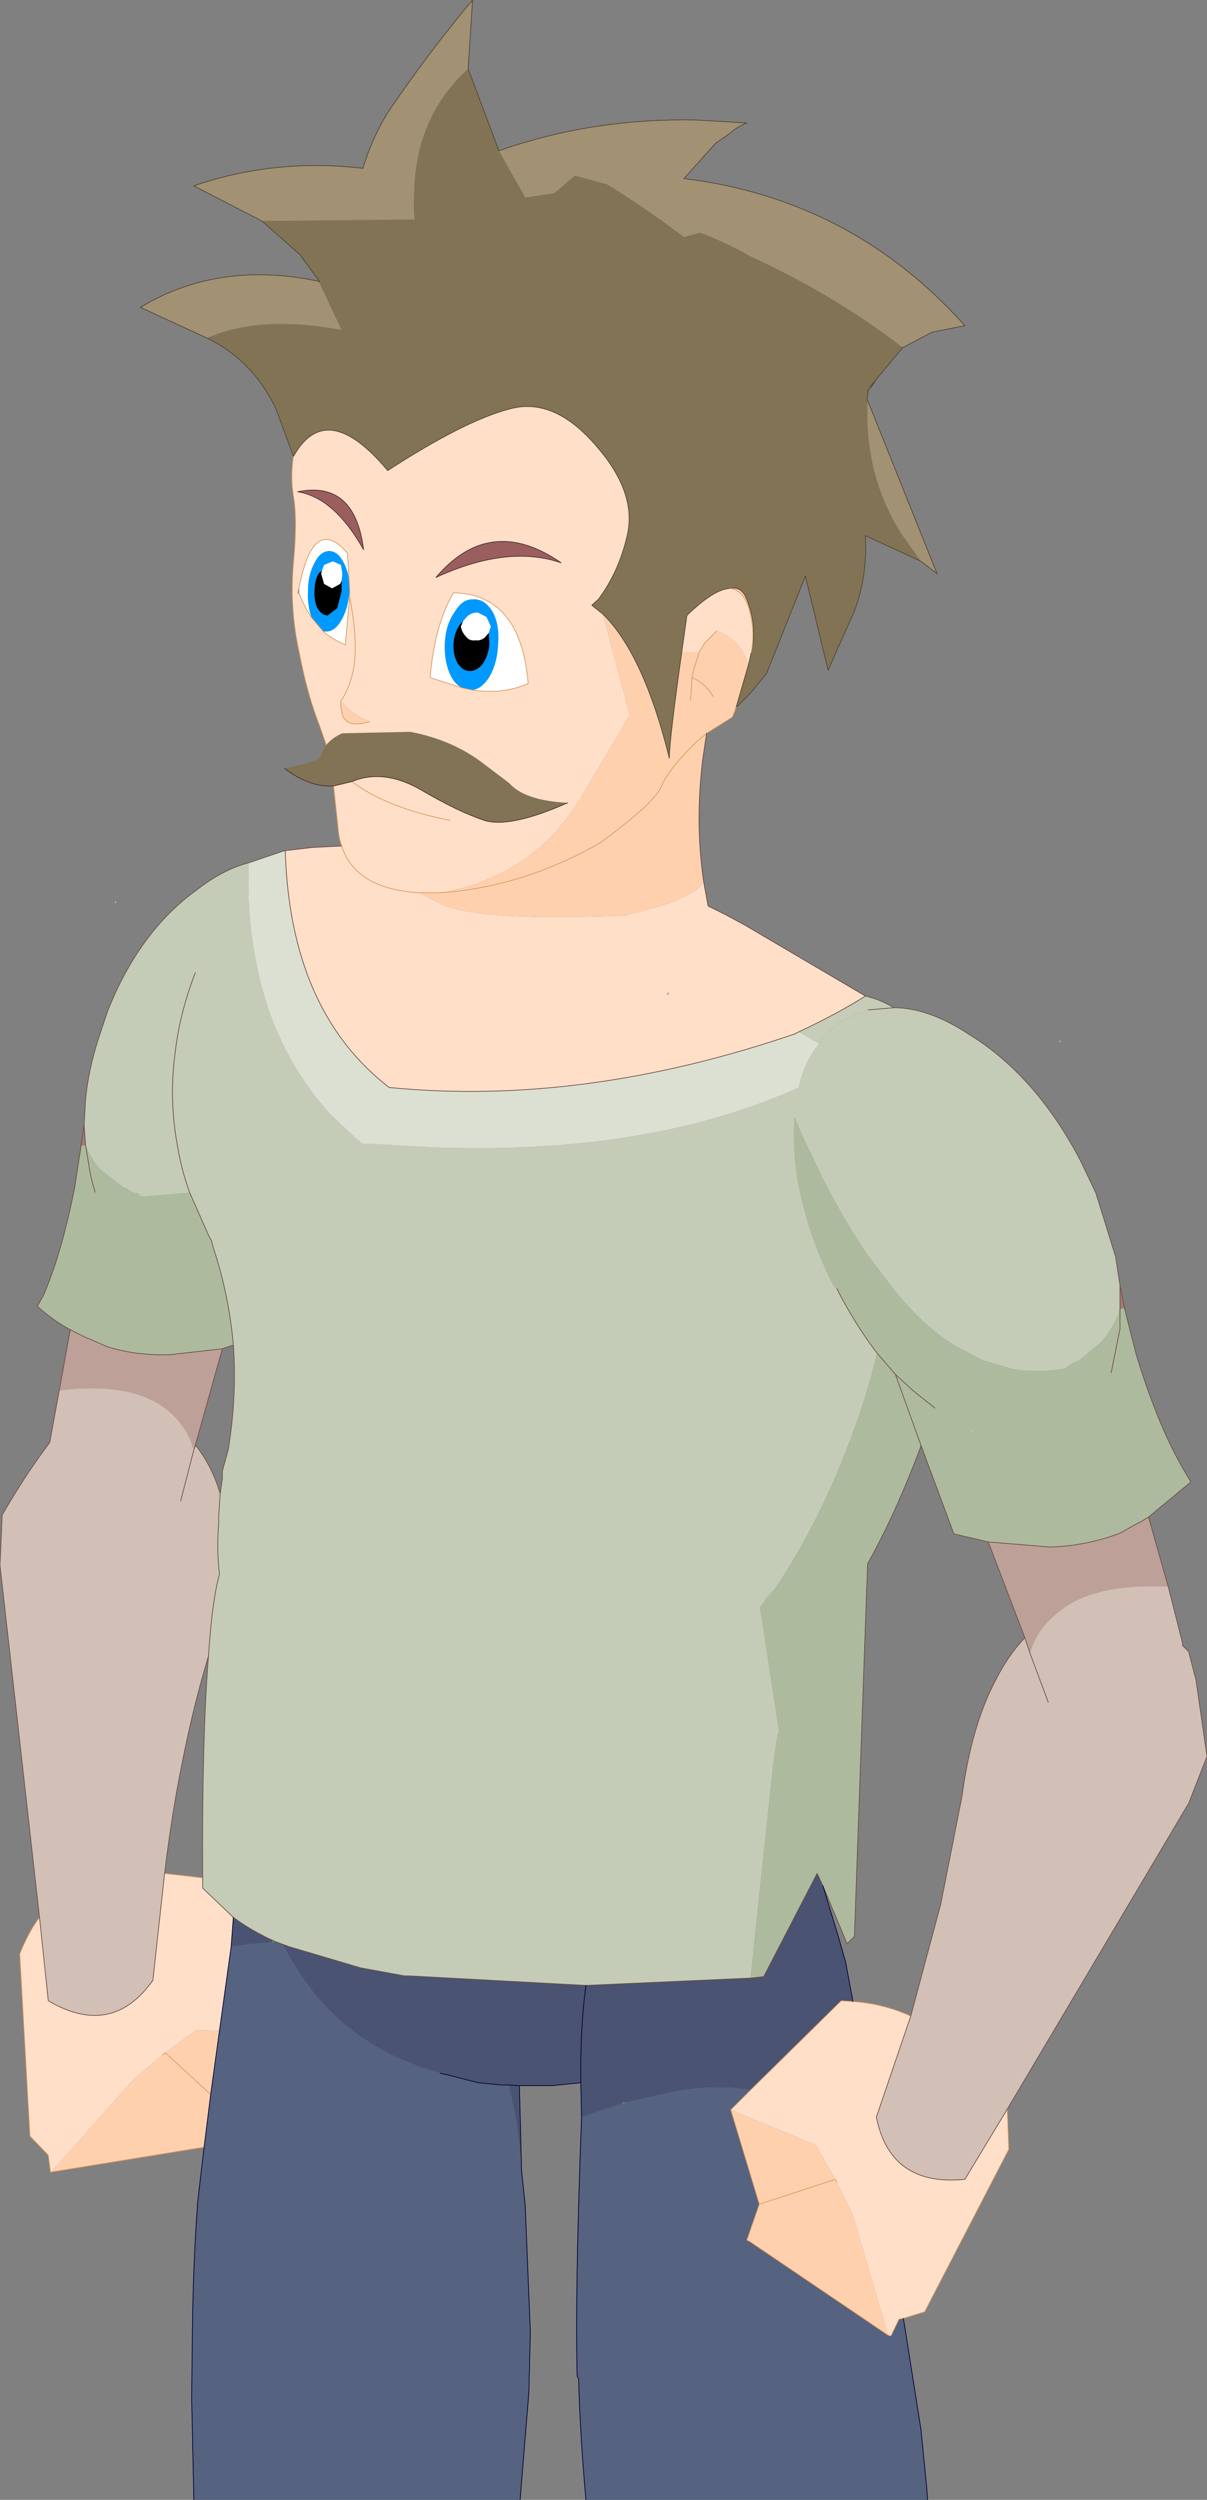 <?xml version="1.0" encoding="UTF-8" standalone="no"?>
<svg xmlns:xlink="http://www.w3.org/1999/xlink" height="170.8px" width="82.5px" xmlns="http://www.w3.org/2000/svg">
  <rect width="100%" height="100%" fill="#808080" stroke="none"/>
  <g transform="matrix(1, 0, 0, 1, -54.6, 107.95)">
    <path d="M72.5 -92.85 L67.85 -95.25 Q73.35 -97.15 79.4 -96.45 80.05 -98.55 81.1 -100.25 83.8 -104.25 86.9 -107.95 L86.6 -103.25 Q82.85 -99.85 82.9 -94.25 82.85 -93.65 82.95 -92.95 L72.5 -92.85 M88.7 -97.65 Q95.1 -99.9 102.2 -99.75 L105.65 -99.55 Q105.0 -99.3 104.5 -98.85 L103.5 -98.15 101.35 -95.75 Q112.8 -94.35 120.55 -85.7 L118.3 -85.25 116.3 -84.2 Q111.65 -87.8 105.85 -90.45 104.2 -91.4 102.45 -92.05 L101.35 -91.75 Q98.7 -93.75 96.1 -95.35 L93.9 -95.95 92.5 -94.75 90.5 -94.45 88.7 -97.65 M113.9 -80.6 L118.65 -68.75 117.55 -69.6 116.3 -71.35 Q113.65 -75.4 113.9 -80.6 M68.75 -84.85 L64.2 -86.95 Q69.5 -90.15 76.3 -88.75 L76.4 -88.7 77.95 -85.4 Q72.4 -86.45 68.75 -84.85" fill="#a39174" fill-rule="evenodd" stroke="none"/>
    <path d="M86.6 -103.25 L88.7 -97.65 90.5 -94.45 92.5 -94.75 93.9 -95.95 96.1 -95.35 Q98.7 -93.75 101.35 -91.75 L102.45 -92.05 Q104.2 -91.4 105.85 -90.45 111.65 -87.8 116.3 -84.2 L114.55 -82.1 114.05 -81.5 114.15 -81.5 113.9 -81.25 113.95 -81.25 113.85 -80.6 113.9 -80.6 Q113.65 -75.4 116.3 -71.35 L117.55 -69.6 113.75 -71.35 Q113.9 -68.6 113.0 -66.2 L111.2 -62.15 109.65 -68.6 107.0 -61.95 105.9 -60.6 104.95 -59.65 104.85 -59.4 105.75 -62.5 105.95 -63.35 Q106.4 -65.2 105.6 -67.1 105.25 -67.9 104.5 -67.75 103.4 -67.7 101.55 -65.9 L101.2 -63.4 Q100.35 -57.4 100.35 -56.15 98.6 -63.25 95.8 -66.0 L95.05 -66.6 95.5 -67.0 Q96.95 -68.95 97.5 -71.5 98.1 -74.4 95.25 -77.6 92.4 -80.85 89.4 -80.0 86.35 -79.2 81.1 -75.8 76.9 -80.8 74.65 -76.75 L74.65 -76.8 73.45 -80.05 Q71.85 -83.35 68.75 -84.85 72.4 -86.45 77.95 -85.4 L76.4 -88.7 76.45 -88.7 75.1 -90.55 72.5 -92.85 82.95 -92.95 Q82.85 -93.65 82.9 -94.25 82.85 -99.85 86.6 -103.25 M77.4 -54.25 Q75.75 -54.15 74.05 -55.45 76.3 -55.9 76.45 -56.2 L76.9 -57.05 Q77.3 -57.55 78.0 -57.85 L82.65 -57.95 Q85.5 -57.4 87.55 -55.85 L89.4 -54.45 Q90.45 -53.25 93.4 -53.1 89.45 -51.35 87.7 -51.9 85.9 -52.5 83.35 -54.0 80.8 -55.45 78.65 -54.55 L77.4 -54.25" fill="#817354" fill-rule="evenodd" stroke="none"/>
    <path d="M102.7 -47.7 L103.0 -46.05 104.2 -45.45 105.5 -44.75 113.75 -39.9 Q111.95 -38.75 109.2 -37.45 L108.9 -37.3 Q94.4 -32.35 81.2 -33.65 74.45 -38.85 74.1 -49.75 L74.25 -49.85 75.95 -50.05 77.95 -50.15 Q77.75 -50.75 77.7 -51.45 L77.4 -54.25 78.65 -54.55 Q80.8 -55.45 83.35 -54.0 85.9 -52.5 87.7 -51.9 89.45 -51.35 93.4 -53.1 90.45 -53.25 89.4 -54.45 L87.55 -55.85 Q85.5 -57.4 82.65 -57.95 L78.0 -57.85 Q77.3 -57.55 76.9 -57.05 L76.45 -58.35 Q75.6 -60.5 75.05 -63.4 74.4 -66.3 74.65 -69.4 74.95 -72.45 74.65 -74.1 74.45 -75.35 74.65 -76.75 76.9 -80.8 81.1 -75.8 86.35 -79.2 89.4 -80.0 92.4 -80.85 95.25 -77.6 98.1 -74.4 97.5 -71.5 96.95 -68.95 95.5 -67.0 L95.05 -66.6 95.8 -66.0 97.65 -59.1 94.3 -53.45 Q91.05 -48.05 84.7 -46.95 L83.3 -46.95 84.5 -46.3 Q86.9 -44.95 97.4 -45.4 L97.4 -45.45 Q101.85 -46.4 102.7 -47.7 M123.45 36.15 L123.55 38.9 117.8 50.0 116.35 50.45 116.05 50.5 115.5 51.65 115.3 51.6 112.9 43.4 111.8 41.15 111.7 40.95 110.35 38.6 104.55 36.2 105.9 34.85 112.1 28.75 112.9 28.8 Q115.0 28.95 116.85 29.8 L114.5 36.7 Q115.45 41.45 120.55 40.95 L123.45 36.15 M58.1 40.45 L58.05 40.45 57.9 39.3 56.65 38.0 55.95 25.55 Q56.55 24.05 57.3 23.05 L57.9 28.75 Q62.25 31.3 65.05 27.35 L65.85 20.05 68.45 20.35 68.45 21.05 70.55 23.05 70.4 25.05 69.6 30.8 68.0 30.75 65.9 32.3 65.7 32.45 63.75 34.1 58.1 40.45 M78.5 -67.7 L78.35 -70.15 Q76.05 -72.85 75.05 -67.85 L74.95 -67.45 75.05 -67.4 Q75.4 -66.5 75.9 -65.75 L76.7 -64.8 Q77.35 -64.25 78.2 -63.9 L78.5 -67.15 78.5 -67.55 78.5 -67.7 M77.9 -60.05 Q78.55 -61.0 78.8 -62.45 79.05 -64.4 78.5 -67.15 79.05 -64.4 78.8 -62.45 78.55 -61.0 77.9 -60.05 77.85 -59.7 77.95 -59.4 78.1 -58.1 79.85 -58.65 79.15 -58.95 78.55 -59.4 L77.9 -60.05 M85.35 -51.9 Q81.05 -52.75 78.65 -54.55 81.05 -52.75 85.35 -51.9 M79.45 -70.4 Q78.85 -75.15 74.95 -74.35 77.45 -73.95 79.45 -70.4 M101.2 -63.4 L101.55 -65.9 Q103.4 -67.7 104.5 -67.75 105.35 -67.65 105.75 -66.5 106.25 -64.9 105.95 -63.35 L105.75 -62.5 Q105.35 -64.15 103.6 -64.85 L102.75 -64.0 102.4 -63.4 101.2 -63.4 M86.9 -60.8 Q89.05 -60.5 90.7 -61.25 90.2 -67.35 85.6 -67.45 84.3 -65.25 84.0 -61.65 L86.2 -60.95 86.9 -60.8 M84.4 -68.5 Q89.3 -70.75 92.95 -69.5 88.1 -72.85 84.4 -68.5 M100.3 -40.0 L100.3 -40.15 100.15 -40.0 100.3 -40.0 M77.95 -50.15 Q78.9 -47.2 83.3 -46.95 78.9 -47.2 77.95 -50.15" fill="#ffdfc8" fill-rule="evenodd" stroke="none"/>
    <path d="M76.3 -88.75 L76.45 -88.7 76.4 -88.7 76.3 -88.75" fill="#edf7a6" fill-rule="evenodd" stroke="none"/>
    <path d="M76.6 -68.95 L76.4 -68.8 Q76.1 -68.3 76.1 -67.65 76.05 -66.9 76.3 -66.4 76.6 -65.9 77.0 -65.9 L77.65 -66.4 77.95 -67.55 77.95 -68.3 78.0 -68.75 77.9 -69.35 77.35 -69.6 76.75 -69.35 76.6 -68.95 M75.9 -65.75 Q75.6 -66.55 75.65 -67.55 75.65 -68.7 76.1 -69.5 76.5 -70.3 77.1 -70.3 77.7 -70.3 78.1 -69.5 78.5 -68.75 78.5 -67.7 L78.5 -67.55 Q78.4 -66.4 77.95 -65.6 77.5 -64.8 76.9 -64.8 L76.7 -64.8 75.9 -65.75 M86.25 -65.5 L86.05 -65.3 Q85.65 -64.75 85.6 -64.0 85.55 -63.2 85.9 -62.6 86.25 -62.1 86.7 -62.1 87.2 -62.1 87.6 -62.6 88.0 -63.2 88.05 -63.95 L88.0 -64.7 88.15 -65.15 87.85 -65.8 87.25 -66.1 Q86.8 -66.1 86.5 -65.8 L86.25 -65.5 M86.2 -60.95 Q85.75 -61.15 85.45 -61.7 84.95 -62.65 85.0 -63.95 85.05 -65.25 85.65 -66.1 86.2 -67.05 86.95 -67.0 87.75 -67.05 88.3 -66.1 88.75 -65.25 88.65 -63.95 88.6 -62.65 88.05 -61.7 87.55 -60.9 86.9 -60.8 L86.2 -60.95" fill="#0099ff" fill-rule="evenodd" stroke="none"/>
    <path d="M76.6 -68.95 L76.75 -69.35 77.35 -69.6 77.9 -69.35 78.0 -68.75 77.95 -68.3 77.9 -68.15 77.85 -68.05 77.3 -67.75 76.75 -68.05 76.55 -68.75 76.6 -68.95 M78.5 -67.7 Q78.5 -68.75 78.1 -69.5 77.7 -70.3 77.1 -70.3 76.5 -70.3 76.1 -69.5 75.65 -68.7 75.65 -67.55 75.6 -66.55 75.9 -65.75 75.4 -66.5 75.05 -67.4 L75.05 -67.85 Q76.05 -72.85 78.35 -70.15 L78.5 -67.7 M76.7 -64.8 L76.9 -64.8 Q77.5 -64.8 77.95 -65.6 78.4 -66.4 78.5 -67.55 L78.5 -67.15 78.2 -63.9 Q77.35 -64.25 76.7 -64.8 M86.25 -65.5 L86.5 -65.8 Q86.8 -66.1 87.25 -66.1 L87.85 -65.8 88.15 -65.15 88.0 -64.7 87.75 -64.4 Q87.45 -64.15 87.1 -64.2 86.7 -64.15 86.5 -64.4 86.15 -64.75 86.1 -65.15 L86.25 -65.5 M86.9 -60.8 Q87.55 -60.9 88.05 -61.7 88.6 -62.65 88.65 -63.95 88.75 -65.25 88.3 -66.1 87.75 -67.05 86.95 -67.0 86.2 -67.05 85.65 -66.1 85.05 -65.25 85.0 -63.95 84.95 -62.65 85.45 -61.7 85.75 -61.15 86.2 -60.95 L84.0 -61.65 Q84.3 -65.25 85.6 -67.45 90.2 -67.35 90.7 -61.25 89.05 -60.5 86.9 -60.8" fill="#ffffff" fill-rule="evenodd" stroke="none"/>
    <path d="M77.95 -68.3 L77.95 -67.55 77.65 -66.4 77.0 -65.9 Q76.6 -65.9 76.3 -66.4 76.05 -66.9 76.1 -67.65 76.1 -68.3 76.4 -68.8 L76.6 -68.95 76.55 -68.75 76.75 -68.05 77.3 -67.75 77.85 -68.05 77.9 -68.15 77.95 -68.3 M88.0 -64.7 L88.05 -63.95 Q88.0 -63.2 87.6 -62.6 87.2 -62.1 86.7 -62.1 86.25 -62.1 85.9 -62.6 85.55 -63.2 85.6 -64.0 85.65 -64.75 86.05 -65.3 L86.25 -65.5 86.1 -65.15 Q86.15 -64.75 86.5 -64.4 86.7 -64.15 87.1 -64.2 87.45 -64.15 87.75 -64.4 L88.0 -64.7" fill="#000000" fill-rule="evenodd" stroke="none"/>
    <path d="M104.95 -59.65 L104.65 -58.95 102.9 -57.85 102.6 -55.85 102.55 -55.3 Q102.15 -51.4 102.7 -47.7 101.85 -46.4 97.4 -45.45 L97.4 -45.4 Q86.9 -44.95 84.5 -46.3 L83.3 -46.95 84.7 -46.95 Q91.05 -48.05 94.3 -53.45 L97.65 -59.1 95.8 -66.0 Q98.6 -63.25 100.35 -56.15 100.35 -57.4 101.2 -63.4 L102.4 -63.4 102.0 -62.15 101.9 -61.65 Q102.8 -61.3 103.35 -60.35 102.8 -61.3 101.9 -61.65 L102.0 -62.15 102.4 -63.4 102.75 -64.0 103.6 -64.85 Q105.35 -64.15 105.75 -62.5 L104.85 -59.4 104.95 -59.65 M68.55 38.75 L58.1 40.45 63.75 34.1 65.7 32.45 65.9 32.3 69.0 35.15 68.55 38.75 M77.9 -60.05 L78.55 -59.4 Q79.15 -58.95 79.85 -58.65 78.1 -58.1 77.95 -59.4 77.85 -59.7 77.9 -60.05 M104.5 -67.75 Q105.25 -67.9 105.6 -67.1 106.4 -65.2 105.95 -63.35 106.25 -64.9 105.75 -66.5 105.35 -67.65 104.5 -67.75 M102.9 -57.85 L102.3 -57.35 Q100.25 -55.4 99.75 -54.1 99.15 -52.95 95.6 -50.35 90.35 -47.35 84.7 -46.95 90.35 -47.35 95.6 -50.35 99.15 -52.95 99.75 -54.1 100.25 -55.4 102.3 -57.35 L102.9 -57.85 M101.8 -60.1 L101.9 -61.65 101.8 -60.1 M115.3 51.6 L105.85 45.2 105.65 45.1 106.5 42.65 104.55 36.2 110.35 38.6 111.7 40.95 111.8 41.15 112.9 43.4 115.3 51.6 M106.5 42.65 L111.7 40.95 106.5 42.65 M69.6 30.8 L69.0 35.15 65.9 32.3 68.0 30.75 69.6 30.8" fill="#ffd0ae" fill-rule="evenodd" stroke="none"/>
    <path d="M62.45 -46.2 L62.45 -46.35 62.55 -46.35 62.45 -46.2 M127.1 -36.85 L127.1 -36.7 127.0 -36.85 127.1 -36.85" fill="#bec5d8" fill-rule="evenodd" stroke="none"/>
    <path d="M115.7 -39.1 Q118.05 -39.1 120.8 -37.3 125.45 -34.45 128.5 -28.55 L129.5 -26.45 130.85 -22.1 131.15 -20.15 131.15 -18.5 Q130.75 -17.2 129.8 -16.2 L128.55 -15.15 128.45 -15.05 128.0 -14.85 127.6 -14.6 127.35 -14.45 127.1 -14.4 Q125.45 -14.15 123.85 -14.4 L121.8 -15.0 120.45 -15.7 119.8 -16.05 Q117.55 -17.45 115.5 -20.1 L113.9 -22.2 Q112.4 -24.4 110.9 -27.3 L109.4 -30.45 108.9 -31.6 108.9 -31.4 Q108.75 -28.6 109.4 -26.0 110.05 -23.15 111.55 -20.15 L111.8 -19.9 Q113.05 -17.45 114.55 -15.5 113.75 -12.2 112.55 -9.15 110.85 -4.65 108.35 -0.6 L107.5 0.7 107.05 1.15 106.65 1.75 106.55 1.85 107.85 10.35 Q107.65 10.7 107.3 14.0 L106.8 18.7 105.9 27.2 94.65 27.7 82.6 27.05 82.25 27.05 79.25 26.5 74.35 25.05 73.95 24.9 73.4 24.7 Q71.75 23.95 70.55 23.05 L68.45 21.05 68.45 20.35 Q68.4 10.75 68.85 5.2 69.1 1.4 69.6 -0.4 69.4 -2.05 69.55 -3.9 L69.55 -4.4 69.65 -5.9 69.8 -6.95 69.8 -7.45 70.2 -8.9 Q70.8 -12.55 70.55 -16.05 70.25 -19.5 69.15 -22.8 L69.05 -23.2 68.9 -23.45 67.55 -26.5 67.4 -26.45 64.45 -26.2 64.25 -26.2 64.05 -26.4 63.6 -26.5 Q63.4 -26.65 63.25 -26.75 L63.05 -26.8 61.4 -28.1 Q60.8 -28.8 60.45 -29.7 L60.35 -31.1 60.45 -32.85 Q60.65 -34.85 61.3 -36.9 L61.95 -38.85 Q64.1 -44.3 68.05 -47.15 69.85 -48.55 71.6 -49.0 71.45 -45.25 72.15 -42.0 73.3 -36.15 77.1 -31.9 L78.95 -30.15 79.4 -29.8 79.9 -29.8 80.1 -29.8 80.55 -29.75 80.6 -29.75 80.9 -29.75 Q97.8 -28.5 109.2 -33.65 L109.35 -34.3 Q109.8 -35.7 110.6 -36.65 L110.6 -36.7 Q111.35 -37.8 112.6 -38.4 L112.85 -38.55 113.95 -38.95 115.7 -39.1 M67.95 -41.5 Q66.85 -38.65 66.55 -35.85 66.15 -32.7 66.75 -29.55 67.0 -28.05 67.55 -26.5 67.0 -28.05 66.75 -29.55 66.15 -32.7 66.55 -35.85 66.85 -38.65 67.95 -41.5" fill="#c4ccb7" fill-rule="evenodd" stroke="none"/>
    <path d="M71.6 -49.0 L74.1 -49.85 74.1 -49.75 Q74.45 -38.85 81.2 -33.65 94.4 -32.35 108.9 -37.3 L109.2 -37.45 109.65 -37.2 110.0 -37.0 110.6 -36.65 Q109.8 -35.7 109.35 -34.3 L109.2 -33.65 Q97.8 -28.5 80.9 -29.75 L80.6 -29.75 80.55 -29.75 80.1 -29.8 79.9 -29.8 79.4 -29.8 78.95 -30.15 77.1 -31.9 Q73.3 -36.15 72.15 -42.0 71.45 -45.25 71.6 -49.0" fill="#dce0d3" fill-rule="evenodd" stroke="none"/>
    <path d="M131.45 -18.6 L132.25 -15.45 Q133.75 -10.5 135.55 -7.45 L136.0 -6.7 133.1 -4.3 132.45 -3.9 132.25 -4.4 132.4 -3.9 131.15 -3.2 Q128.95 -2.35 126.4 -2.25 L122.15 -2.6 119.8 -3.15 117.55 -9.2 117.5 -9.0 117.05 -7.85 Q115.6 -4.15 113.9 -1.1 L113.0 24.35 112.5 24.85 110.85 20.9 110.45 20.05 106.8 27.1 105.9 27.2 106.8 18.7 107.3 14.0 Q107.65 10.7 107.85 10.35 L106.55 1.85 106.65 1.75 107.05 1.15 107.5 0.7 108.35 -0.6 Q110.85 -4.65 112.55 -9.15 113.75 -12.2 114.55 -15.5 113.05 -17.45 111.8 -19.9 L111.55 -20.15 Q110.05 -23.15 109.4 -26.0 108.75 -28.6 108.9 -31.4 L108.9 -31.6 109.4 -30.45 110.9 -27.3 Q112.4 -24.4 113.9 -22.2 L115.5 -20.1 Q117.55 -17.45 119.8 -16.05 L120.45 -15.7 121.8 -15.0 123.85 -14.4 Q125.45 -14.15 127.1 -14.4 L127.35 -14.45 127.6 -14.6 128.0 -14.85 128.45 -15.05 128.55 -15.15 129.8 -16.2 Q130.75 -17.2 131.15 -18.5 L131.15 -17.15 130.55 -14.15 131.15 -17.15 131.15 -18.5 131.45 -18.6 M59.4 -17.1 Q58.2 -17.75 57.15 -18.7 L57.55 -19.4 Q58.8 -22.25 59.7 -26.8 L60.15 -29.7 60.45 -29.7 Q60.8 -28.8 61.4 -28.1 L63.05 -26.8 63.25 -26.75 Q63.4 -26.65 63.6 -26.5 L64.05 -26.4 64.25 -26.2 64.45 -26.2 67.4 -26.45 67.55 -26.5 68.9 -23.45 69.05 -23.2 69.15 -22.8 Q70.25 -19.5 70.55 -16.05 L69.8 -15.8 66.3 -15.4 Q63.95 -15.3 61.9 -15.95 L60.65 -16.5 60.75 -16.85 60.6 -16.5 59.4 -17.1 M61.1 -26.5 Q60.8 -27.45 60.65 -28.5 L60.45 -29.7 60.65 -28.5 Q60.8 -27.45 61.1 -26.5 M118.5 -11.75 L117.05 -12.9 115.8 -14.05 114.55 -15.5 115.8 -14.05 117.05 -12.9 118.5 -11.75 M121.1 -10.1 L121.1 -10.2 121.0 -10.2 121.1 -10.1 M117.55 -9.2 L115.8 -14.05 117.55 -9.2" fill="#aeba9e" fill-rule="evenodd" stroke="none"/>
    <path d="M131.15 -20.15 L131.45 -18.6 131.15 -18.5 131.15 -20.15 M60.15 -29.7 L60.35 -31.1 60.45 -29.7 60.15 -29.7" fill="#a47c73" fill-rule="evenodd" stroke="none"/>
    <path d="M133.1 -4.3 L134.45 0.45 Q129.0 0.2 126.65 2.45 125.45 3.45 125.0 5.0 L124.65 3.95 122.15 -2.6 126.4 -2.25 Q128.95 -2.35 131.15 -3.2 L132.4 -3.9 132.45 -3.9 133.1 -4.3 M58.65 -12.95 L59.4 -17.1 60.6 -16.5 60.65 -16.5 61.9 -15.95 Q63.95 -15.3 66.3 -15.4 L69.8 -15.8 67.95 -9.2 67.85 -8.9 67.55 -9.7 Q65.55 -13.8 58.65 -12.95" fill="#bda097" fill-rule="evenodd" stroke="none"/>
    <path d="M60.6 -16.5 L60.75 -16.85 60.65 -16.5 60.6 -16.5 M132.4 -3.9 L132.25 -4.4 132.45 -3.9 132.4 -3.9" fill="#a5bafe" fill-rule="evenodd" stroke="none"/>
    <path d="M134.45 0.45 L135.45 4.4 135.4 4.45 135.85 4.9 136.35 6.85 137.1 12.05 135.85 15.25 123.45 36.15 120.55 40.95 Q115.45 41.45 114.5 36.7 L116.85 29.8 118.9 22.15 120.35 14.8 Q121.0 9.95 122.65 6.85 123.5 5.15 124.65 3.95 L125.0 5.0 Q125.45 3.45 126.65 2.45 129.0 0.2 134.45 0.45 M57.3 23.05 L54.6 -1.0 54.75 -4.45 Q56.3 -7.1 57.6 -8.85 L58.0 -9.4 58.65 -12.95 Q65.55 -13.8 67.55 -9.7 L67.85 -8.9 67.95 -9.2 68.05 -9.1 Q69.1 -7.75 69.65 -5.9 L69.55 -4.4 69.55 -3.9 Q69.4 -2.05 69.6 -0.4 69.1 1.4 68.85 5.2 67.85 8.5 67.1 12.25 66.35 15.9 65.85 20.05 L65.05 27.35 Q62.25 31.3 57.9 28.75 L57.3 23.05 M66.95 -5.4 L67.85 -8.9 66.95 -5.4 M126.25 8.35 L125.0 5.0 126.25 8.35" fill="#d2c0b7" fill-rule="evenodd" stroke="none"/>
    <path d="M94.35 36.7 L94.3 34.35 92.3 34.55 90.55 34.55 90.1 34.55 90.25 40.35 Q90.05 37.1 89.35 34.5 L88.85 34.5 87.3 34.35 85.15 33.8 84.7 33.7 Q79.75 32.35 76.55 28.8 75.05 27.1 73.95 24.9 L74.35 25.05 79.25 26.5 82.25 27.05 82.6 27.05 94.65 27.7 105.9 27.2 106.8 27.1 110.45 20.05 110.85 20.9 111.9 24.35 112.4 26.1 112.9 28.8 112.1 28.75 105.9 34.85 Q103.55 34.45 100.7 34.95 L100.65 34.95 97.4 35.7 97.15 35.7 97.15 35.75 94.35 36.7 M70.55 23.05 Q71.75 23.95 73.4 24.7 L73.2 24.7 73.2 24.75 71.95 24.85 70.4 25.05 70.55 23.05 M89.35 34.5 L90.1 34.55 89.35 34.5 M94.65 27.7 Q94.25 30.6 94.3 34.35 94.25 30.6 94.65 27.7" fill="#4a5371" fill-rule="evenodd" stroke="none"/>
    <path d="M116.35 50.45 L117.55 58.05 117.95 62.1 118.0 62.85 94.65 62.85 Q94.25 58.4 94.15 54.6 L94.05 54.4 Q93.9 48.55 94.35 36.7 L97.15 35.75 97.4 35.7 100.65 34.95 100.7 34.95 Q103.55 34.45 105.9 34.85 L104.55 36.2 106.5 42.65 105.65 45.1 105.85 45.2 115.3 51.6 115.5 51.65 116.05 50.5 116.35 50.45 M90.25 40.35 L90.5 42.75 90.85 51.4 90.75 55.5 90.15 62.85 67.85 62.85 67.7 55.9 67.75 51.4 Q67.8 46.7 68.1 42.75 L68.1 42.6 68.55 38.75 69.0 35.15 69.6 30.8 70.4 25.05 71.95 24.85 73.2 24.75 73.4 24.7 73.95 24.9 Q75.05 27.1 76.55 28.8 79.75 32.35 84.7 33.7 L85.15 33.8 87.3 34.35 88.85 34.5 89.35 34.5 Q90.05 37.1 90.25 40.35" fill="#556280" fill-rule="evenodd" stroke="none"/>
    <path d="M97.15 35.75 L97.15 35.7 97.4 35.7 97.15 35.75 M73.2 24.75 L73.2 24.7 73.4 24.7 73.2 24.75" fill="#89a58a" fill-rule="evenodd" stroke="none"/>
    <path d="M79.45 -70.4 Q77.45 -73.95 74.95 -74.35 78.85 -75.15 79.45 -70.4 M84.4 -68.5 Q88.1 -72.85 92.95 -69.5 89.3 -70.75 84.4 -68.5" fill="#9b5e5e" fill-rule="evenodd" stroke="none"/>
    <path d="M100.3 -40.0 L100.15 -40.0 100.3 -40.15 100.3 -40.0" fill="#b48f87" fill-rule="evenodd" stroke="none"/>
    <path d="M113.75 -39.9 Q114.8 -39.65 115.7 -39.1 L113.95 -38.95 112.85 -38.55 112.6 -38.4 Q111.35 -37.8 110.6 -36.7 L110.6 -36.65 110.0 -37.0 109.65 -37.2 109.2 -37.45 Q111.95 -38.75 113.75 -39.9" fill="#c5ccb7" fill-rule="evenodd" stroke="none"/>
    <path d="M121.1 -10.1 L121.0 -10.2 121.1 -10.2 121.1 -10.1" fill="#deddb1" fill-rule="evenodd" stroke="none"/>
    <path d="M72.5 -92.85 L67.85 -95.25 Q73.35 -97.15 79.4 -96.45 80.05 -98.55 81.1 -100.25 83.8 -104.25 86.9 -107.95 L86.6 -103.25 88.7 -97.65 Q95.1 -99.9 102.2 -99.75 L105.65 -99.55 Q105.0 -99.3 104.5 -98.85 L103.5 -98.15 101.35 -95.75 Q112.8 -94.35 120.55 -85.7 L118.3 -85.25 116.3 -84.2 114.55 -82.1 114.15 -81.5 113.9 -81.25 M113.95 -81.25 L113.85 -80.6 M113.9 -80.6 L118.65 -68.75 117.55 -69.6 113.75 -71.35 Q113.9 -68.6 113.0 -66.2 L111.2 -62.15 109.65 -68.6 107.0 -61.95 105.9 -60.6 104.95 -59.65 M74.65 -76.75 L74.65 -76.8 73.45 -80.05 Q71.85 -83.35 68.75 -84.85 L64.2 -86.95 Q69.5 -90.15 76.3 -88.75 L76.45 -88.7 75.1 -90.55 72.5 -92.85 M114.05 -81.5 L114.55 -82.1 M74.65 -76.75 Q76.9 -80.8 81.1 -75.8 86.35 -79.2 89.4 -80.0 92.4 -80.85 95.25 -77.6 98.1 -74.4 97.5 -71.5 96.95 -68.95 95.5 -67.0 L95.05 -66.6 95.8 -66.0 Q98.6 -63.25 100.35 -56.15 100.35 -57.4 101.2 -63.4 L101.55 -65.9 Q103.4 -67.7 104.5 -67.75 105.25 -67.9 105.6 -67.1 106.4 -65.2 105.95 -63.35 L105.75 -62.5 104.85 -59.4 104.95 -59.65" fill="none" stroke="#4f4535" stroke-linecap="round" stroke-linejoin="round" stroke-width="0.05"/>
    <path d="M104.95 -59.65 L104.65 -58.95 102.9 -57.85 M123.45 36.15 L123.55 38.9 117.8 50.0 116.35 50.45 M68.55 38.75 L58.1 40.45 58.05 40.45 57.9 39.3 56.65 38.0 55.95 25.55 Q56.55 24.05 57.3 23.05 M77.95 -50.15 Q77.75 -50.75 77.7 -51.45 L77.4 -54.25 M76.9 -57.05 L76.45 -58.35 Q75.6 -60.5 75.05 -63.4 74.4 -66.3 74.65 -69.4 74.95 -72.45 74.65 -74.1 74.45 -75.35 74.65 -76.75 M78.5 -67.7 L78.35 -70.15 Q76.05 -72.85 75.05 -67.85 M75.05 -67.4 Q75.4 -66.5 75.9 -65.75 L76.7 -64.8 M78.5 -67.55 L78.5 -67.7 M75.05 -67.4 L74.95 -67.45 75.05 -67.85 M78.5 -67.55 L78.5 -67.15 Q79.05 -64.4 78.8 -62.45 78.55 -61.0 77.9 -60.05 M79.85 -58.65 Q78.1 -58.1 77.95 -59.4 77.85 -59.7 77.9 -60.05 M78.5 -67.15 L78.2 -63.9 Q77.35 -64.25 76.7 -64.8 M78.65 -54.55 Q81.05 -52.75 85.35 -51.9 M86.9 -60.8 Q89.05 -60.5 90.7 -61.25 90.2 -67.35 85.6 -67.45 84.3 -65.25 84.0 -61.65 L86.2 -60.95 86.9 -60.8 M84.7 -46.95 Q90.35 -47.35 95.6 -50.35 99.15 -52.95 99.75 -54.1 100.25 -55.4 102.3 -57.35 L102.9 -57.85 M105.95 -63.35 Q106.25 -64.9 105.75 -66.5 105.35 -67.65 104.5 -67.75 M102.4 -63.4 L102.0 -62.15 101.9 -61.65 Q102.8 -61.3 103.35 -60.35 M102.4 -63.4 L102.75 -64.0 103.6 -64.85 M101.9 -61.65 L101.8 -60.1 M84.7 -46.95 L83.3 -46.95 Q78.9 -47.2 77.95 -50.15 M112.9 28.8 Q115.0 28.95 116.85 29.8 M105.9 34.85 L112.1 28.75 112.9 28.8 M104.55 36.2 L105.9 34.85 M115.3 51.6 L105.85 45.2 105.65 45.1 106.5 42.65 104.55 36.2 M111.7 40.95 L111.8 41.15 M115.3 51.6 L115.5 51.65 116.05 50.5 116.35 50.45 M111.7 40.95 L106.5 42.65 M65.85 20.05 L68.45 20.35 M65.9 32.3 L69.0 35.15 M65.7 32.45 L65.9 32.3" fill="none" stroke="#d7995e" stroke-linecap="round" stroke-linejoin="round" stroke-width="0.05"/>
    <path d="M77.4 -54.25 Q75.75 -54.15 74.05 -55.45 M93.4 -53.1 Q89.45 -51.35 87.7 -51.9 85.9 -52.5 83.35 -54.0 80.8 -55.45 78.65 -54.55 M77.4 -54.25 L78.65 -54.55 M79.45 -70.4 Q77.45 -73.95 74.95 -74.35 78.85 -75.15 79.45 -70.4 M84.4 -68.5 Q89.3 -70.75 92.95 -69.5 88.1 -72.85 84.4 -68.5" fill="none" stroke="#4b2e2e" stroke-linecap="round" stroke-linejoin="round" stroke-width="0.05"/>
    <path d="M113.75 -39.9 Q114.8 -39.65 115.7 -39.1 118.05 -39.1 120.8 -37.3 125.45 -34.45 128.5 -28.55 L129.5 -26.45 130.85 -22.1 131.15 -20.15 131.45 -18.6 132.25 -15.45 Q133.75 -10.5 135.55 -7.45 L136.0 -6.7 133.1 -4.3 134.45 0.45 135.45 4.4 M135.4 4.45 L135.85 4.9 136.35 6.85 137.1 12.05 135.85 15.25 123.45 36.15 120.55 40.95 Q115.45 41.45 114.5 36.7 L116.85 29.8 118.9 22.15 120.35 14.8 Q121.0 9.95 122.65 6.85 123.5 5.15 124.65 3.95 L122.15 -2.6 126.4 -2.25 Q128.95 -2.35 131.15 -3.2 L132.4 -3.9 132.45 -3.9 133.1 -4.3 M57.3 23.05 L54.6 -1.0 54.75 -4.45 Q56.3 -7.1 57.6 -8.85 L58.0 -9.4 58.65 -12.95 59.4 -17.1 Q58.2 -17.75 57.15 -18.7 L57.55 -19.4 Q58.8 -22.25 59.7 -26.8 L60.15 -29.7 60.35 -31.1 60.45 -32.85 Q60.65 -34.85 61.3 -36.9 L61.95 -38.85 Q64.1 -44.3 68.05 -47.15 69.85 -48.55 71.6 -49.0 L74.1 -49.85 74.1 -49.75 Q74.45 -38.85 81.2 -33.65 94.4 -32.35 108.9 -37.3 L109.2 -37.45 Q111.95 -38.75 113.75 -39.9 M67.55 -26.5 Q67.0 -28.05 66.75 -29.55 66.15 -32.7 66.55 -35.85 66.85 -38.65 67.95 -41.5 M60.45 -29.7 L60.35 -31.1 M60.45 -29.7 L60.65 -28.5 Q60.8 -27.45 61.1 -26.5 M59.4 -17.1 L60.6 -16.5 60.65 -16.5 61.9 -15.95 Q63.95 -15.3 66.3 -15.4 L69.8 -15.8 70.55 -16.05 Q70.25 -19.5 69.15 -22.8 L69.05 -23.2 68.9 -23.45 67.55 -26.5 M69.65 -5.9 L69.8 -6.95 69.8 -7.45 70.2 -8.9 Q70.8 -12.55 70.55 -16.05 M67.95 -9.2 L68.05 -9.1 Q69.1 -7.75 69.65 -5.9 L69.55 -4.4 69.55 -3.9 Q69.4 -2.05 69.6 -0.4 69.1 1.4 68.85 5.2 68.4 10.75 68.45 20.35 L68.45 21.05 70.55 23.05 Q71.75 23.95 73.4 24.7 L73.95 24.9 74.35 25.05 79.25 26.5 82.25 27.05 82.6 27.05 94.65 27.7 105.9 27.2 106.8 27.1 110.45 20.05 110.85 20.9 M114.55 -15.5 Q113.05 -17.45 111.8 -19.9 M131.15 -18.5 L131.15 -20.15 M67.85 -8.9 L67.95 -9.2 69.8 -15.8 M67.85 -8.9 L66.95 -5.4 M113.95 -38.95 L115.7 -39.1 M114.55 -15.5 L115.8 -14.05 117.05 -12.9 118.5 -11.75 M122.15 -2.6 L119.8 -3.15 117.55 -9.2 117.5 -9.0 117.05 -7.85 Q115.6 -4.15 113.9 -1.1 L113.0 24.35 112.5 24.85 110.85 20.9 M115.8 -14.05 L117.55 -9.2 M131.15 -18.5 L131.15 -17.15 130.55 -14.15 M125.0 5.0 L126.25 8.35 M125.0 5.0 L124.65 3.95 M68.85 5.2 Q67.85 8.5 67.1 12.25 66.35 15.9 65.85 20.05 M57.3 23.05 L57.9 28.75 Q62.25 31.3 65.05 27.35 L65.85 20.05" fill="none" stroke="#6a4e44" stroke-linecap="round" stroke-linejoin="round" stroke-width="0.05"/>
    <path d="M102.9 -57.85 L102.6 -55.85 102.55 -55.3 Q102.15 -51.4 102.7 -47.7 L103.0 -46.05 104.2 -45.45 105.5 -44.75 113.75 -39.9 M74.25 -49.85 L75.95 -50.05 77.95 -50.15" fill="none" stroke="#674743" stroke-linecap="round" stroke-linejoin="round" stroke-width="0.05"/>
    <path d="M116.35 50.45 L117.55 58.05 117.95 62.1 118.0 62.85 M94.65 62.85 Q94.25 58.4 94.15 54.6 L94.05 54.4 Q93.9 48.55 94.35 36.7 L94.3 34.35 92.3 34.55 90.55 34.55 90.1 34.55 90.25 40.35 90.5 42.75 90.85 51.4 90.75 55.5 90.15 62.85 M67.85 62.85 L67.7 55.9 67.75 51.4 Q67.8 46.7 68.1 42.75 L68.1 42.6 68.55 38.75 M110.85 20.9 L111.9 24.35 112.4 26.1 112.9 28.8 M94.3 34.35 Q94.25 30.6 94.65 27.7 M90.1 34.55 L89.35 34.5 M84.7 33.7 L85.15 33.8 87.3 34.35 88.85 34.5 89.35 34.5 M70.4 25.05 L69.6 30.8 69.0 35.15 68.55 38.75 M70.55 23.05 L70.4 25.05" fill="none" stroke="#000033" stroke-linecap="round" stroke-linejoin="round" stroke-width="0.05"/>
  </g>
</svg>
